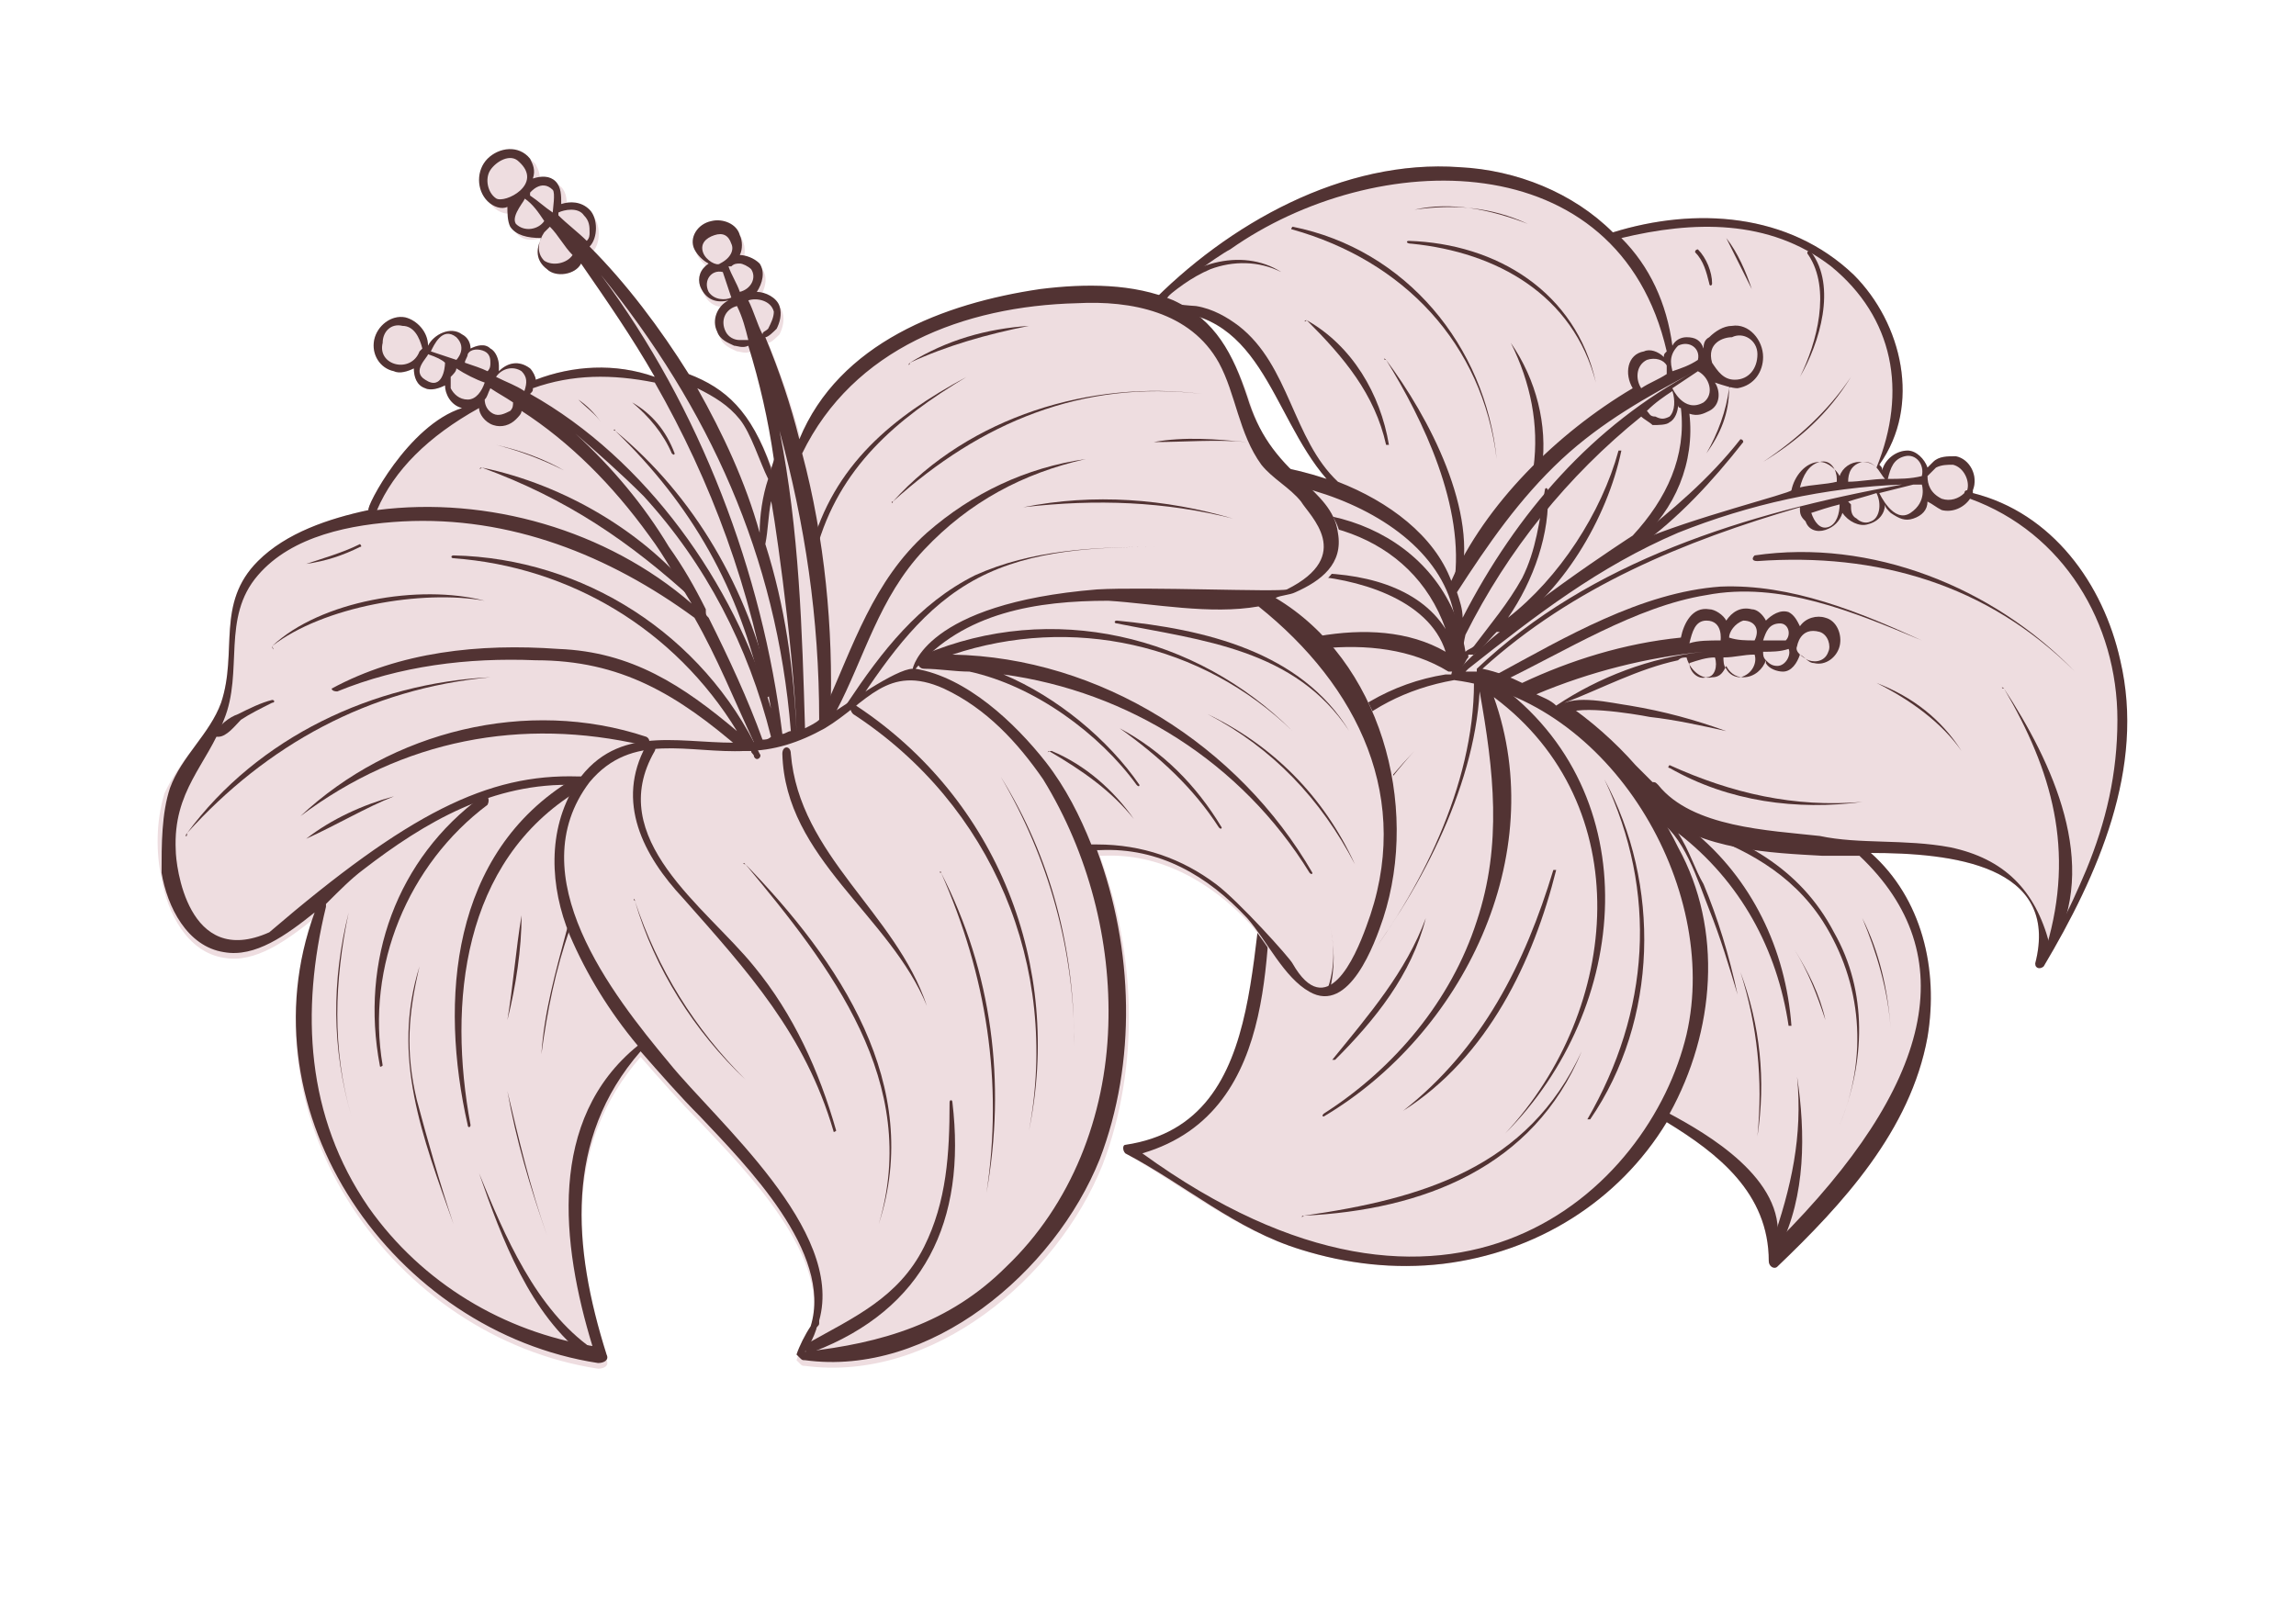 <!--version="1.0" encoding="utf-8"--><!-- Generator: Adobe Illustrator 25.2.1, SVG Export Plug-In . SVG Version: 6.00 Build 0)  --><svg version="1.1" xmlns="http://www.w3.org/2000/svg" x="0" y="0" viewBox="0 0 81 57" xml:space="preserve"><style type="text/css">.st0 { fill: rgb(238, 221, 224); }.st1 { fill: rgb(82, 51, 51); }</style><g id="Слой_1"><path class="st0" d="M39.8 16.9c1.8-.9 4.6-.8 7 0-2-2.3-2.3-6.2-6.2-5.9-.1 0-.2-.1-.1-.2 2.8-2.9 6.9-5.2 11-4.9 2 .1 4 .9 5.4 2.3 2.9-.9 6.2-.7 8.5 1.5 1.7 1.7 2.4 4.6.9 6.7.1.1.1.1.1.2.1-.4.5-.7.9-.7.3 0 .6.3.7.6l.2-.2c.2-.2.5-.2.8-.2.5.1.8.7.6 1.2v.1c2.8.7 4.6 3.2 5.2 5.9.8 3.8-.8 7.6-2.7 10.8-.1.1-.3.1-.3-.1.9-3.5-3-3.9-5.8-3.9 1.8 1.6 2.4 4.1 2 6.5-.6 3.3-3 5.9-5.3 8.1-.1.1-.3 0-.3-.2 0-2.4-1.8-3.8-3.6-4.9-1.7 2.8-4.6 4.6-7.9 5-1.7.2-3.4 0-5-.5-2.3-.7-4.1-2.2-6.2-3.4-.1-.1-.1-.3.1-.3 5.4-.8 4.1-7.9 5.4-11.7.2-.6.5-1.2.9-1.7-1.5.5-2.9-.3-4.4-.4-3.5-.4-4.9 3.2-5.8 6 0 .1-.2.1-.3 0-2-2.3-1.5-6.7-.7-9.4.6-2.7 2.4-5.1 4.9-6.3z"/><path class="st1" d="M39.8 16.9c1.8-.9 4.6-.8 7 0-2-2.3-2.3-6.2-6.2-5.9-.1 0-.2-.1-.1-.2 2.8-2.9 6.9-5.2 11-4.9 2 .1 4 .9 5.4 2.3 2.9-.9 6.2-.7 8.5 1.5 1.7 1.7 2.4 4.6.9 6.7.1.1.1.1.1.2.1-.4.5-.7.9-.7.3 0 .6.3.7.6l.2-.2c.2-.2.5-.2.8-.2.5.1.8.7.6 1.2v.1c2.8.7 4.6 3.2 5.2 5.9.9 3.8-.8 7.6-2.7 10.8-.1.1-.3.1-.3-.1.9-3.5-3-3.9-5.8-3.9 1.8 1.6 2.4 4.1 2 6.5-.6 3.3-3 5.9-5.3 8.1-.1.1-.3 0-.3-.2 0-2.4-1.8-3.8-3.6-4.9-1.7 2.8-4.6 4.6-7.9 5-1.7.2-3.4 0-5-.5-2.3-.7-4.1-2.3-6.2-3.4-.1-.1-.1-.3 0-.3 5.4-.8 4.1-7.9 5.4-11.7.2-.6.5-1.2.9-1.7-1.5.5-2.9-.3-4.4-.4-3.5-.4-4.9 3.2-5.8 6 0 .1-.2.1-.3 0-2-2.3-1.5-6.7-.7-9.4.7-2.7 2.5-5.1 5-6.3zm3.6-8.1c-.4.2-2.4 1.6-2.3 1.9 0 0 1 .1 1.1.1.6.1 1.1.4 1.5.7 1.8 1.4 1.9 4 3.5 5.5 1.8.7 3.4 1.9 4 3.5 1.2-2.7 3.7-5.2 6.4-6.8-.3-.5-.2-1.2.4-1.3.2-.1.5 0 .7.2 0-.1 0-.1.1-.2C57.1 5 48.5 5.2 43.4 8.8zm23.7 8.3c-2.7.1-5.4.7-7.9 1.7-2.8 1.2-5 2.9-7.4 4.8l-.1.1h.4v-.1c4-3.8 9.5-5.5 15-6.5zm-3.2 1c.1.3.3.6.6.5.3-.1.4-.5.4-.8-.4.1-.7.2-1 .3zm2.3-.7c-.3.1-.7.2-1 .3l.1.1c0 .2 0 .4.2.5.1.1.3.2.5.1.3-.1.4-.6.2-1 0 .1 0 0 0 0zm-2.7-.2c.4-.1.9-.1 1.3-.2v-.1c0-.3-.2-.7-.6-.6-.4.1-.6.5-.7.9zm-12.1 6.5c1.7-1.9 6.2-4.8 6.2-4.8 1.2-1.3 1.9-2.8 1.7-4.5 0 0-.1 0-.1-.1 0 .2-.1.5-.3.6-.1.1-.4.1-.6.1-.1-.1-.3-.2-.4-.3-2.6 2.1-4.7 4.7-6.2 7.7-.1.4-.1.8-.3 1.3zm9-10.9c.2.3.4.6.8.6.5 0 .8-.4.8-.9 0-.5-.5-.8-.9-.6-.3 0-.9.2-.7.9zm-.5.3-.9.6s.4.9 1.1.5c.4-.3.2-.9-.2-1.1zm-.9.7c-.3.2-.6.4-.9.7.1.1.1.2.3.2.2.1.3.1.5 0 .2-.2.2-.6.1-.9zm.8-.7s0-.1 0 0c-1.7.9-3.3 1.8-4.7 3.1-1.5 1.4-2.6 3-3.7 4.7.1.3.2.6.2.9 1.9-3.7 4.6-6.8 8.2-8.7zm-.8 0c.3-.1.6-.2.9-.4.1-.4-.3-.7-.7-.5-.4.4-.2.8-.2.9zm-.2.1v-.3c-.1-.2-.4-.3-.7-.2-.4.2-.4.7-.2 1 .3-.2.6-.3.9-.5zm5.8-3.8c-2.2-1.7-4.9-1.6-7.4-1 1 1 1.6 2.3 1.8 3.8.1-.2.3-.3.5-.3.3 0 .5.1.6.4 0-.1 0-.3.2-.4.2-.2.5-.4.8-.4.6-.1 1.1.5 1.1 1.1 0 .5-.3 1-.9 1.1-.2 0-.5-.1-.8-.2.2.3.2.8-.2 1-.2.1-.4.2-.7.1.2 1.7-.5 3.4-1.8 4.5 1.8-.8 5.4-1.7 5.4-1.8.1-.5.5-1 1-1 .3 0 .6.3.7.5.1-.3.4-.5.7-.5.2 0 .4 0 .6.2 1.1-2.7.6-5.3-1.6-7.1zm1.6 7.1s-.1 0 0 0c-.2-.2-.3-.2-.5-.2-.4.1-.5.4-.5.7.4 0 .9-.1 1.3-.1-.1-.1-.2-.3-.3-.4zm1.6.3c.1-.4-.2-.8-.6-.7-.4.1-.5.4-.6.8.4 0 .8 0 1.2-.1 0 .1 0 .1 0 0zm0 .3h-.3l-1.2.3s.5 1.1 1.1.7c.6-.4.4-1 .4-1zm1.1-.7c-.2 0-.4 0-.6.1l-.3.3c0 .3.1.6.5.8.3.1.6 0 .8-.2 0 0 0-.1.1-.1.1-.3-.1-.8-.5-.9zm-.1 13.5c1.9.4 3 1.5 3.5 3.4v.1l.3-.6c.4-.7.7-1.4 1-2.1.7-1.7 1.1-3.4 1.1-5.3 0-3.4-1.9-6.6-5.2-7.8-.2.3-.6.5-1 .4-.2-.1-.3-.2-.5-.3 0 .3-.2.5-.5.6-.3.1-.5 0-.8-.2-.1-.1-.2-.2-.2-.3 0 .3-.2.6-.6.7-.3.1-.7-.1-.9-.4-.1.3-.3.5-.6.6s-.6 0-.7-.3c-.1-.1-.2-.2-.2-.4v-.1c-4.1 1.2-8 2.8-11.2 5.7.5.1 1 .3 1.4.5 1.7-.8 3.6-1.4 5.6-1.6.1-.5.4-1.1 1-1 .2 0 .5.2.6.4.2-.3.5-.5.9-.4.2 0 .4.2.5.4.2-.2.5-.4.8-.3.2.1.3.3.4.5.2-.3.6-.4.9-.3.4.1.6.6.5 1-.1.4-.5.7-.9.6-.2 0-.3-.2-.5-.3-.1.3-.3.6-.6.6-.2 0-.5-.1-.6-.3v-.1c-.1.3-.4.6-.8.6-.3 0-.5-.2-.6-.4-.1.2-.2.4-.5.4-.4.1-.8-.3-.9-.7-.1 0-.2 0-.3.1-1.4.3-2.7 1-4 1.5.9.6 1.8 1.4 2.5 2.2l.6.6c.1 0 .1 0 .2.1 1.2 1.5 3.9 1.6 5.7 1.8 1.4.3 3 .1 4.6.4zM63 22.6c.2-.2.1-.6-.2-.6-.4 0-.5.3-.6.6h.8zm-.8.4c0 .1 0 .2.1.3.1.1.2.2.4.2.3 0 .5-.4.4-.6-.3.1-.6.1-.9.1zm-.3.1c-.4 0-.7.1-1.1.1 0 .1 0 .3.1.4.1.2.3.3.5.3.4-.1.6-.5.5-.8zm0-.5c.2-.4 0-.7-.4-.7-.3.1-.5.4-.5.6.3.1.6.1.9.1zm-1.4.6c-.3 0-.6.1-.9.2 0 .3.3.6.6.5.3 0 .4-.4.3-.7zm-.4-.2c-2 .2-4 .7-5.9 1.5.2.1.5.2.7.4 1.5-1 3.3-1.7 5.2-1.9zm.6-.4s.1-.7-.5-.7c-.4 0-.5.4-.6.8.3-.1.7-.1 1.1-.1zm2.7.2c-.1.2.2.4.4.5.3.1.6 0 .7-.3.1-.2 0-.6-.3-.7-.7-.2-.8.5-.8.5zm-4.5 16.5c1.3.7 4.1 2.3 3.8 4.5 5.5-5.5 6.6-10.1 2.9-13.6h-1.3c-1.8-.1-4.3-.2-5.8-1.5.3.4.5.8.7 1.2 1.6 2.9 1.3 6.5-.3 9.4zm-13.9-9c-.5 2.5.4 8.9-4.7 10.4 10.9 7.9 17.9 1.3 19.2-4.2 1.2-5.2-2.7-11.8-8.2-12.5-3.4.6-5.6 3-6.3 6.3zm-10.3-4c-.1 1-.1 4.5.8 5.8.6-1.8 1.5-3.7 2.7-4.8.8-.7 1.7-1.1 2.7-1.2 1.8-.1 3.4 1.1 5.2.5h.1c1.2-1.5 2.9-2.5 4.8-2.8h.2c1.4-5.1-5.6-7.6-9.5-6.8-4.4.8-6.8 5.2-7 9.3z"/><path class="st1" d="m58.6 28.5.3.3c2.5.7 4.6 1.8 5.8 4.1 1.2 2.1 1.1 4.6.2 6.8 1-2.4.8-5-.6-7.2-1.1-1.7-2.8-2.6-4.6-3.2 2.1 1.7 3.3 4.2 3.5 6.9h-.1c-.4-2.7-1.7-5.1-3.9-6.8.4.6.6 1.3.9 1.8.5 1.2.9 2.5 1.2 3.9-.3-1-.6-2-1-3-.4-1-.9-2.7-1.9-3.2-.1 0-.1-.1-.1-.2l-.1-.1c0-.1.3-.3.4-.1z"/><path class="st1" d="M52.2 24.1c.1-.1.2-.2.4-.1 0 0 .1 0 .1.1 0-.1 0-.2.1-.3 2.4-1.3 5.1-2.9 7.9-3.1 2.5-.1 4.9.9 7.1 1.9 0 0 0 .1 0 0-2.4-1-5-2.1-7.6-1.6-2.5.4-5 2-7.3 3.1h-.1c5.4 3.9 4.7 11.5.3 15.9 4.1-4.4 4.7-11.6-.4-15.4 2 5.6-1.1 11.9-6 14.8 0 0-.1 0 0-.1 2.5-1.6 4.5-4 5.4-6.8.9-2.7.6-5.3.1-8.1-.2 3.5-2.2 7.2-4.3 9.9 2.2-2.8 4.1-6.6 4.1-10.2-.2-.1.1-.1.2 0z"/><path class="st1" d="M53.3 12.1c.9 1.3 1.3 2.9 1.1 4.4 0 .2-.3.1-.3 0 .2-1.5-.1-3-.8-4.4-.1 0 0 0 0 0z"/><path class="st1" d="M57.6 19.1c1.4-1.1 2.7-2.2 3.8-3.6 0 0 .1 0 .1.1-1.1 1.4-2.3 2.7-3.7 3.7-.2.1-.3-.1-.2-.2z"/><path class="st1" d="M40.4 21.7c2.6-1.6 8.7-2.5 10.6.5-1.2-3.4-4.9-4.4-8.3-3.5-.1 0-.1-.1 0-.1 3.7-1.5 8.3.2 9 4.4.1-.1.2-.1.3-.2.6-.8 1.2-1.5 1.7-2.4.5-1 .6-2 .8-3.1 0-.1.1-.1.1 0 .1 1.5-.5 3.2-1.4 4.5 1.8-1.4 3.3-3.7 3.9-5.9h.1c-.5 2.4-2.1 5.1-4.2 6.4h-.2c-.3.3-.5.6-.8.8h-.2v.1c-.1.1-.1.2-.2.3 0 .2-.2.3-.3.2h-.2c-2.6-1.6-6.4-.7-9 .4 0 0-.1 0 0-.1 2.5-1.3 6.3-2.5 8.9-1-.6-1.9-3.2-2.6-5-2.7-1.9.2-3.8.6-5.6 1.4 0 .2 0 .1 0 0z"/><path class="st1" d="M55 24.9c.6-.4 1.8-.1 2.5 0 1.2.2 2.3.5 3.4.9-.9-.2-1.8-.4-2.7-.5-.5-.1-2.9-.5-3 0 0 .1-.2.1-.2 0v-.1c-.1-.2-.1-.3 0-.3z"/><path class="st1" d="M48.9 12.7c1.5 2 3.3 5.4 2.6 7.9 0 .1-.3.1-.2 0 .4-2.7-1.1-5.8-2.4-7.9-.1 0-.1-.1 0 0z"/><path class="st1" d="M63.4 38c.3 2 .3 4.2-.6 6-.1.2-.3.1-.3-.1.7-2 1.1-3.8.9-5.9z"/><path class="st1" d="M70.7 24.3c1.7 2.6 3.4 6.2 1.7 9.2-.1.1-.3.1-.2-.1 1-3.4.2-6.2-1.5-9.1-.1 0-.1-.1 0 0z"/><path class="st1" d="M45.2 9.6s0 .1 0 0c-.8-.4-1.7-.4-2.5-.1-.7.3-1.2.7-1.8 1.2-.1.1-.2 0-.1-.1 1-1.3 3-1.9 4.4-1z"/><path class="st1" d="M63.9 8.9c.9 1.2.3 3.2-.4 4.4.6-1.2 1.1-3.1.3-4.3-.1-.1 0-.2.1-.1z"/><path class="st1" d="M65.3 13.3c-.8 1.3-1.8 2.2-3.1 3 1.2-.8 2.3-1.8 3.1-3z"/><path class="st1" d="M61 13.7c0-.1.1-.1 0 0 0 .9-.3 1.6-.8 2.3 0 0-.1 0 0 0 .4-.7.7-1.5.8-2.3z"/><path class="st1" d="M61.9 19.6c4.1-.6 8.4 1.1 11.3 4.1-3.1-3.1-7-4.2-11.2-3.9-.2 0-.2-.1-.1-.2z"/><path class="st1" d="M66.2 24.1c1.3.5 2.3 1.3 3 2.4-.7-1-1.8-1.8-3-2.4z"/><path class="st1" d="M58.9 27c2.2 1 4.4 1.5 6.8 1.3-2.3.3-4.7 0-6.8-1.2-.1 0 0-.1 0-.1z"/><path class="st1" d="M65.7 32.4c.6 1.2.9 2.5 1 3.9-.1-1.4-.5-2.7-1-3.9-.1 0-.1 0 0 0z"/><path class="st1" d="M63.3 33.5c.5.8.9 1.6 1.1 2.5-.3-.9-.6-1.7-1.1-2.5-.1 0 0 0 0 0z"/><path class="st1" d="M61.4 34.3c.7 1.9.9 3.8.6 5.8 0 0-.1 0 0 0 .2-2 0-3.9-.6-5.8-.1 0 0 0 0 0z"/><path class="st1" d="M56.6 27.5c2 3.7 1.9 8.5-.5 12H56c2.2-3.8 2.5-8 .6-12z"/><path class="st1" d="M46 42.9c4.2-.6 7.9-1.7 9.8-5.8-1.7 4.1-5.6 5.6-9.8 5.8-.1.1-.1 0 0 0z"/><path class="st1" d="M49.5 39.2c2.8-2.2 4.3-5.2 5.3-8.5h.1c-.8 3.2-2.4 6.6-5.4 8.5 0 .1 0 0 0 0z"/><path class="st1" d="M50.3 32.4c0-.1 0-.1 0 0-.5 2-1.8 3.6-3.2 5H47c1.3-1.6 2.6-3.1 3.3-5z"/><path class="st1" d="M49.9 26.5s.1.1 0 0c-2.1 2.3-3.4 5-4 8.1 0 .1-.1.1-.1 0 .4-3.1 1.9-5.8 4.1-8.1z"/><path class="st1" d="M45.6 8c4 .8 6.8 4.2 7.2 8.2-.5-4.1-3.3-7-7.2-8.1-.1 0 0-.1 0-.1z"/><path class="st1" d="M49.7 8.5c3.1.1 5.9 1.8 6.6 5-.8-3.1-3.5-4.6-6.5-4.9-.2 0-.2-.1-.1-.1z"/><path class="st1" d="M49.9 7.4c1.3-.3 2.7 0 4 .5-1.3-.6-2.6-.7-4-.5-.1 0-.1 0 0 0z"/><path class="st1" d="M46.1 11.3c1.6.9 2.6 2.6 2.9 4.4h-.1c-.4-1.8-1.5-3.1-2.8-4.4-.1.1-.1 0 0 0z"/><path class="st1" d="M60.9 8.4c.4.5.7 1.2.9 1.8 0 0 0 .1 0 0l-.9-1.8c-.1 0 0 0 0 0z"/><path class="st1" d="M59.9 8.8c.3.3.5.8.5 1.2 0 .1-.1.1-.1 0-.1-.4-.2-.8-.5-1.1 0-.1.1-.1.1-.1z"/></g><g id="Слой_2"><path class="st1" d="M38.5 22.3s.1.1 0 0c-2.8 2.5-3.9 6.2-2.9 9.8.1.3-.3.4-.4.2-1-3.7.3-7.6 3.3-10z"/><path class="st1" d="M41.8 25.8c2-.1 3.9-.5 5.7-1.4-1.8 1-3.7 1.5-5.7 1.4 0 .1 0 0 0 0z"/><path class="st1" d="M45 22s.1 0 0 0c-2.7.7-5.4 1.3-7.6 3.2 0 0-.1 0 0-.1 2-2 4.9-2.6 7.6-3.1z"/><path class="st1" d="M43.3 19.6c-3.2-.1-5.9 1.5-7.8 4.1h-.1c1.6-2.7 4.8-4.2 7.9-4.1z"/><path class="st1" d="M40.9 18.2c.7-.6 1.7-.8 2.6-.8-1 0-1.8.3-2.6.8 0 .1-.1 0 0 0z"/><path class="st0" d="M7.8 24.8c.6-1.8-.2-3.5 1.3-5 1-1 2.5-1.5 3.9-1.8-.1-.1 1.4-3 3.3-3.6-.4-.1-.6-.5-.6-.8-.2.1-.5.2-.7.1-.3-.1-.4-.4-.4-.7-.2.1-.5.2-.7.1-.5-.1-.8-.6-.7-1.1.1-.5.6-.9 1.1-.8.4.1.8.5.8 1 .2-.4.8-.7 1.2-.4.2.1.3.3.3.5.2-.1.5-.2.7 0 .2.1.3.4.3.6v.2c.3-.3.7-.4 1.1-.1.1.1.2.3.2.4 1.3-.5 2.8-.6 4.2-.1-.8-1.4-1.7-2.7-2.6-4-.2.4-.9.5-1.2.2-.4-.3-.4-.7-.2-1.1-.3.1-.7.1-.9-.2-.1-.2-.1-.5-.1-.7-.2.1-.5 0-.7-.2-.4-.4-.4-1.1 0-1.5.4-.4 1.1-.5 1.5 0 .1.2.2.4.1.7.3-.1.6-.1.8.1.2.2.2.5.2.8.3-.1.7-.1.9.2.3.3.3 1 0 1.3 1.3 1.3 2.5 2.9 3.5 4.5 1.3.5 2.2 1.3 2.9 3.3v.1c0-.1.1-.2.1-.4-.2-1.4-.5-2.7-.9-4-.2.1-.4 0-.5 0-.2-.1-.5-.2-.6-.5-.2-.4 0-.9.4-1.1-.4.1-.8 0-1-.5-.1-.3 0-.6.3-.8-.2-.1-.4-.3-.5-.5-.2-.4.1-.9.6-1 .4-.1.9.1 1 .5.1.2.1.5 0 .7.3 0 .5.1.7.3.2.3.1.7-.1 1 .3 0 .7.2.8.5.1.3 0 .6-.1.8-.1.1-.3.3-.4.3.5 1.2.9 2.4 1.2 3.6 1.4-3.4 5.1-4.8 8.5-5.3 1.6-.2 3.3-.2 4.7.4 1.5.7 2.1 1.9 2.6 3.4.4 1.3 1 2.1 2 3 .5.5 1.1 1 1.2 1.8.2 1-.6 1.7-1.5 2.1-.2.1-.5.1-.7.2 3.7 2.2 5.1 7.3 3.8 11.3-.3.9-1.2 3.4-2.6 2.6-.9-.5-1.5-1.8-2.2-2.6-1.4-1.5-3.2-2.5-5.2-2.4h-.1c1.3 3.5 1.4 7.5.1 10.9-1.6 4-6 7.7-10.5 7.1-.1 0-.1 0-.2-.1l-.1-.1c.1-.3.3-.7.5-1 .8-2.6-2.3-5.7-3.9-7.4-.7-.7-1.4-1.5-2.1-2.3-2.7 3.1-2.4 6.9-1.2 10.7.1.2-.1.3-.3.3-7.2-1.1-12.6-8.8-10-15.9-1 .8-2.1 1.6-3.2 1.4-1.3-.2-2-1.6-2.2-2.8-.2-.9-.2-2 .1-3 .6-1.3 1.6-2.1 2-3.2z"/><path class="st1" d="M6 27.8c.4-1.1 1.4-1.9 1.8-3 .6-1.8-.2-3.5 1.3-5 1-1 2.5-1.5 3.9-1.8-.1-.1 1.4-3 3.3-3.6-.4-.1-.6-.5-.6-.8-.2.1-.5.2-.7.1-.3-.1-.4-.4-.4-.7-.2.1-.5.2-.7.1-.5-.1-.8-.6-.7-1.1.1-.5.6-.9 1.1-.8.4.1.8.5.8 1 .2-.4.8-.7 1.2-.4.2.1.3.3.3.5.2-.1.5-.2.7 0 .2.1.3.4.3.6v.2c.3-.3.7-.4 1.1-.1.1.1.2.3.2.4 1.3-.5 2.8-.6 4.2-.1-.8-1.4-1.7-2.7-2.6-4-.2.4-.9.5-1.2.2-.4-.3-.4-.7-.2-1.1-.5 0-.9-.1-1.1-.4-.1-.2-.1-.5-.1-.7-.2.1-.5 0-.7-.2-.4-.4-.4-1.1 0-1.5.4-.4 1.1-.5 1.5 0 .1.2.2.4.1.7.3-.1.6-.1.8.1.2.2.2.5.2.8.3-.1.7-.1 1 .2s.3 1 0 1.3c1.3 1.3 2.5 2.9 3.5 4.5 1.3.5 2.2 1.3 2.9 3.3v.1c0-.1.1-.3.1-.4-.2-1.4-.5-2.7-.9-4-.2.1-.4 0-.5 0-.2-.1-.5-.2-.6-.5-.2-.4 0-.9.4-1.1-.4.1-.8 0-1-.5-.1-.3 0-.6.3-.8-.2-.1-.4-.3-.5-.5-.2-.4.1-.9.6-1 .4-.1.9.1 1 .5.1.2.1.5 0 .7.2 0 .5.1.7.3.2.3.1.7-.1 1 .3 0 .7.2.8.5.1.3 0 .6-.1.8-.1.1-.3.3-.4.3.5 1.2.9 2.4 1.2 3.6 1.4-3.4 5.1-4.8 8.5-5.3 1.6-.2 3.3-.2 4.7.4 1.5.7 2.1 1.9 2.6 3.4.4 1.3 1 2.1 2 3 .5.5 1.1 1 1.2 1.8.2 1.1-.6 1.7-1.5 2.1-.2.1-.5.1-.7.2 3.7 2.2 5.1 7.3 3.8 11.3-.3.9-1.2 3.4-2.6 2.6-.9-.5-1.5-1.8-2.2-2.6-1.4-1.5-3.1-2.5-5.2-2.4h-.1c1.3 3.5 1.4 7.5.1 10.9-1.6 4-6 7.7-10.4 7.1-.1 0-.1 0-.2-.1l-.1-.1c.1-.3.3-.7.5-1 .8-2.6-2.3-5.7-3.9-7.4-.7-.7-1.4-1.5-2.1-2.3-2.7 3.1-2.4 6.9-1.2 10.7.1.2-.1.3-.3.3-7.2-1.1-12.6-8.8-10-15.9-1 .8-2.1 1.6-3.2 1.4-1.3-.2-2-1.6-2.2-2.8 0-1 0-2.1.3-3zm8.2-16.3c-.4-.1-.7.2-.7.6-.2.8 1 1.1 1.3.3l.1-.1c-.1-.4-.3-.8-.7-.8zm5-2.3c.3.2.8.1 1-.2-.3-.3-.5-.7-.8-1l-.2.2c-.2.3-.3.7 0 1zm-1-1.3c.3.3.8.2 1-.1-.2-.3-.4-.6-.7-.8.1 0-.5.6-.3.9zm.1-2.2c-.3-.3-.8 0-1 .3-.2.3-.1.8.2 1 .3.2 1.7-.5.8-1.3zm1.2 1c-.4-.4-.8.1-.8.1v.1c.3.2.5.4.8.6 0-.1.1-.7 0-.8zm1.1.9c-.2-.3-.7-.2-.9-.1v.1c.3.3.7.6 1 .9.1-.1.1-.2.1-.3 0-.2 0-.4-.2-.6zm5 4.1c.1.2.3.3.5.3h.3c-.1-.4-.2-.8-.4-1.2-.4.1-.6.5-.4.9zm-.6-1.4c.2.3.6.3.8.2l-.3-.9c-.4-.1-.7.3-.5.7zm.8-1.7c-.1-.3-.3-.4-.6-.3-.3.1-.5.3-.4.6.1.3.5.5.6.4.4-.2.5-.5.4-.7zm.7.9c-.1-.1-.3-.2-.4-.2-.1 0-.2 0-.3.1h-.1c.1.3.3.6.4.9.4-.1.6-.5.4-.8zm.6 2.1c.1-.2.2-.4.2-.6-.1-.4-.6-.5-.9-.4.2.4.3.8.5 1.2 0-.1.1-.1.2-.2zM13.3 18c3.9-.5 8.1.7 11.1 3.3-.5-.8-.9-1.6-1.5-2.4-1.3-1.8-2.8-3.3-4.5-4.4 0 .1-.1.2-.2.3-.2.2-.5.3-.8.2-.3-.1-.5-.4-.5-.6-1.8 1-3 2.2-3.6 3.6zM25 21.8c.7 1.4 1.4 2.9 1.9 4.3.1 0 .2 0 .3-.1-.8-3.2-2.3-6.1-4.5-8.5-.8-.8-1.6-1.5-2.4-2.2 1.3 1.2 2.4 2.5 3.3 4 .5.7.9 1.4 1.3 2.2 0 .2 0 .2.1.3zm-9.9-9.3c0 .1-.6.6-.1.9.6.4.7-.4.7-.6-.1-.1-.3-.2-.6-.3.1 0 0 0 0 0zm1-.6c-.5-.4-.8.3-.9.5l.9.3s.4-.4 0-.8zm0 1.1c0 .1-.1.2-.2.3v.4c.1.2.3.4.6.4s.5-.3.6-.6c-.3-.1-.7-.3-1-.5zm1-.6c-.2-.1-.5-.1-.6.1 0 .1-.1.2-.1.3.3.1.6.2.8.3.1-.1.1-.2.1-.3 0-.1 0-.3-.2-.4zm.2 1.3c-.1.2-.1.3-.2.4 0 .2.1.4.3.5.2.1.4 0 .6-.1.1-.1.1-.2.1-.3-.3-.2-.5-.3-.8-.5zm1.1-.6c-.3-.2-.7-.1-.9.2.4.2.7.3 1 .5.1-.3.1-.5-.1-.7zm.4.6c0 .1 0 .1-.1.2 4.1 2.3 7.2 6.7 8.5 11.1-.7-4.2-2.1-8-4.1-11.5-1.5-.3-2.9-.3-4.3.2zm2.4-4c3.5 4.7 5.7 10.5 6.4 16.2.1 0 .2-.1.3-.1-.5-6.2-2.9-11.4-6.7-16.1zm5.9 7.2c-.3-.6-.6-1.6-1-2.1-.4-.5-.9-.8-1.5-1.1.9 1.6 1.7 3.3 2.2 5.1 0-.6.1-1.3.3-1.9zm.1.8c-.1.5-.1 1-.2 1.5.7 2.2 1 4.4 1.1 6.6-.1-3.1-.9-8.4-.9-8.1zm.3-2.5c.7 3.5.8 7.1.9 10.5.2-.1.4-.2.5-.3 0-3.6-.5-6.9-1.4-10.2zm17.9 5.6c2.4-1.2.8-2.6.5-3.1-.4-.5-1-.8-1.4-1.3-.8-1.1-.9-2.5-1.5-3.6-1-1.8-3.1-2.2-5-2.1-4 .1-7.9 1.6-9.7 5.3.8 3 1.1 6.2 1 9.2.5-.3 2.3-1.6 2.9-1.6 0 0 .4-2.3 6.5-2.8 1.7-.1 6.4.1 6.7 0zm-6.7 9c1.6 0 3 .5 4.2 1.4.8.6 2.6 2.6 2.7 2.8 1.2 2.1 2.2-.2 2.6-1.3 1.7-4.5-.3-8.5-3.8-11.3-1.7.3-3.7-.1-5.3-.2-2.5 0-5.1.4-6.8 2.4 1.8.3 3.5 1.9 4.6 3.3.7.9 1.2 1.9 1.6 2.9h.2zm-15.1 7.7c1.7 2.1 6.2 5.9 5.3 9.1v.1c0 .1-.1.1-.1.2-.1.3-.2.5-.4.8 2.7-.3 5.1-1 7.1-3 2.3-2.2 3.5-5.3 3.6-8.5.1-3-.7-6.1-2.3-8.7-.9-1.3-2-2.5-3.5-3.2-2-.9-2.7.5-4.2 1.4-.9.5-1.8.8-2.8.8-2 .1-4-.7-5.5 1.1-2.5 3.3.8 7.5 2.8 9.9zM13 42.6c1.9 2.7 4.8 4.4 7.9 4.9-1.1-3.6-1.6-8 1.6-10.6-1-1.2-1.8-2.5-2.4-3.9-.7-1.7-.8-3.7.2-5.3-2.9-.1-5.3 1.3-7.5 3-.4.3-.8.7-1.3 1.2v.1c-.9 3.7-.7 7.4 1.5 10.6zM6.2 30c0 .5.4 4.2 3.3 2.9 4.9-4.2 7.7-5.6 10.9-5.5h.1c1.5-1.9 3.7-1.1 5.8-1.2h.3c-.7-1.5-1.3-3-2.1-4.4-3-2.2-6.5-3.6-10.3-3.4-1.8.1-3.9.5-5.1 1.9-1.3 1.5-.5 3.4-1.2 5.1-.6 1.6-1.8 2.5-1.7 4.6z"/><path class="st1" d="M28.5 47.4c1.6-.9 3.2-1.6 4.1-3.4.8-1.6.9-3.3.9-5.1 0-.1.1-.1.1 0 .5 4.2-1 7.3-4.9 8.8-.3.2-.4-.2-.2-.3z"/><path class="st1" d="M27.9 26.6c.3 3.6 3.7 5.6 4.8 8.9-1.3-3.2-5-5.2-5.1-8.9 0-.3.3-.3.3 0z"/><path class="st1" d="M32.6 23.1s.1 0 0 0c4.5-1.9 9.6-.7 13 2.7-3.2-3.1-7.8-4.1-12-2.7 5.2.1 10.1 3.2 12.7 7.7 0 0 0 .1-.1 0-2.4-3.9-6.4-6.4-10.8-7 1.9.8 3.7 2.3 4.8 3.9 0 0 0 .1-.1 0-1.3-1.8-3.6-3.5-5.9-4-.5 0-1.1-.1-1.6-.1-.3 0-.3-.5 0-.5z"/><path class="st1" d="M29.1 25c1-2.2 1.7-4.5 3.6-6.2 1.6-1.4 3.5-2.3 5.6-2.6-2.2.5-4.1 1.5-5.7 3.2-1.6 1.7-2.1 3.8-3.1 5.7-.1.3-.5.1-.4-.1z"/><path class="st1" d="M20.2 27.5c.2-.1.5.2.2.4-4.1 2.5-4.6 7.5-3.8 11.8 0 .1-.1.1-.1 0-1-4.4-.6-9.6 3.7-12.2z"/><path class="st1" d="M11.7 24.3c2.4-1.3 5.2-1.6 8-1.4 2.6.1 4.4 1.3 6.3 2.9-2.2-3.6-5.9-5.8-10-6.1-.1 0-.1-.1 0-.1 4.6.1 8.8 2.8 10.8 7 .1.1-.1.3-.2.1 0-.1-.1-.1-.1-.2h-.3c-2.3-2-4.3-3.2-7.3-3.2-2.4-.1-4.8.2-7 1.1-.2 0-.2-.1-.2-.1z"/><path class="st1" d="M21.7 15.2c2.8 2.3 4.7 5.6 5.5 9.2 0 .2-.2.3-.3.1-.8-3.7-2.5-6.7-5.2-9.3-.1 0 0-.1 0 0z"/><path class="st1" d="M46.9 32.6c.2.8.2 1.6 0 2.4 0 .1-.1 0-.1 0 .3-.8.3-1.6.1-2.4z"/><path class="st1" d="M29.9 24.8c1.2-1.8 2.5-3.5 4.5-4.5 2-.9 4.2-1 6.4-1-2.1 0-4.4.1-6.3 1.1-1.9 1-3.1 2.7-4.3 4.5 5 3.3 7.3 9.2 6.1 15 1.1-5.8-1.3-11.5-6.2-14.7-.1-.1-.1-.2-.1-.2-.1 0-.2-.1-.1-.2z"/><path class="st1" d="M28.6 19.4c.8-3 2.9-4.7 5.5-6.1-2.5 1.5-4.5 3.2-5.3 6.1 0 .2-.3.1-.2 0z"/><path class="st1" d="M22.8 26.3c.1-.2.4 0 .3.2-1.8 3.1 1.8 5.5 3.5 7.6 1.4 1.7 2.3 3.7 2.9 5.8 0 0-.1.1-.1 0-1-3.4-3-5.6-5.3-8.2-1.4-1.5-2.4-3.4-1.3-5.4z"/><path class="st1" d="M20 32.8c0-.1.1 0 .1 0-.5 1.4-.8 2.9-1 4.4.1-1.5.5-2.9.9-4.4z"/><path class="st1" d="M17 28.1c.2-.1.3.1.2.3-2.8 2.1-4.3 5.7-3.7 9.2 0 0-.1.1-.1 0-.7-3.7.6-7.3 3.6-9.5z"/><path class="st1" d="M10.6 28.8c3.2-3 8-4.2 12.2-2.8.2.1.1.4-.1.3-4.3-1-8.5-.2-12.1 2.5 0 .1 0 0 0 0z"/><path class="st1" d="M17 16.5c2.9.6 5.8 2.3 7.6 4.6 0 .1 0 .1-.1.1-2.3-2.1-4.5-3.6-7.5-4.7-.1.1-.1 0 0 0z"/><path class="st1" d="M42.6 25.2c2.3 1.1 4.1 2.9 5.2 5.3-1.2-2.3-2.9-4.1-5.2-5.3z"/><path class="st1" d="M39.4 21.9c3.1.3 6.5 1.1 8.2 3.9-1.9-2.9-5.2-3.2-8.2-3.8-.1 0-.1-.1 0-.1z"/><path class="st1" d="M39.5 25.7c1.5.8 2.7 2 3.6 3.5 0 0 0 .1-.1 0-.9-1.4-2.1-2.5-3.5-3.5-.1 0-.1 0 0 0z"/><path class="st1" d="M37.1 26.5c1.2.5 2.2 1.4 2.9 2.4 0 0 0 .1 0 0-.8-1-1.8-1.7-3-2.4-.1.1 0 0 .1 0z"/><path class="st1" d="M40.7 15.6c1.1-.2 2.2-.1 3.3 0-1.1-.1-2.2 0-3.3 0 0 .1 0 0 0 0z"/><path class="st1" d="M31.5 17.7c2.7-3 7-4.3 10.9-3.8-4.2-.5-7.8 1-10.9 3.8 0 .1-.1 0 0 0z"/><path class="st1" d="M32.1 12.8c1.3-.8 2.7-1.2 4.2-1.3-1.5.3-2.9.7-4.2 1.3 0 .1-.1.1 0 0z"/><path class="st1" d="M36.1 17.9c2.5-.5 5-.3 7.4.4-2.4-.6-4.8-.7-7.4-.4 0 .1 0 0 0 0z"/><path class="st1" d="M33.2 30.8c1.8 3.5 2.3 7.4 1.6 11.3.6-3.9 0-7.7-1.6-11.3-.1 0 0-.1 0 0z"/><path class="st1" d="M35.3 27.4c1.8 2.9 2.6 6.1 2.6 9.5 0-3.4-.9-6.6-2.6-9.5 0 0 0-.1 0 0z"/><path class="st1" d="M26.3 30.5c3.3 3.4 6.3 7.8 4.7 12.7 1.5-5-1.7-9.1-4.7-12.7-.1 0-.1-.1 0 0z"/><path class="st1" d="M22.4 31.8c.8 2.4 2.1 4.5 3.9 6.3 0 0 0 .1 0 0-1.8-1.7-3.2-3.9-3.9-6.3-.1-.1 0-.1 0 0z"/><path class="st1" d="M16.9 41.4c.9 2.2 2 4.8 4 6.2.2.1 0 .5-.2.3-2-1.5-3-4.2-3.8-6.5-.1 0 0 0 0 0z"/><path class="st1" d="M17.9 38.5c.4 1.7.8 3.4 1.4 5.1-.6-1.7-1.1-3.4-1.4-5.1z"/><path class="st1" d="M18.4 32.3c0 1.2-.2 2.5-.5 3.7.2-1.2.3-2.5.5-3.7z"/><path class="st1" d="M14.8 34.1c0-.1 0-.1 0 0-.4 1.7-.5 3-.1 4.7.4 1.5.8 2.9 1.3 4.4-1.1-3.1-2.2-5.9-1.2-9.1z"/><path class="st1" d="M12.3 32.2c.1 0 .1 0 0 0-.5 2.4-.6 4.8.1 7.2-.7-2.4-.7-4.8-.1-7.2z"/><path class="st1" d="M7.6 25.9c.1-.3.5-.6.8-.7.4-.2.8-.4 1.2-.5.1 0 .1.1 0 .1-.4.2-.8.4-1.1.6-.2.2-.5.6-.8.6-.1 0-.1 0-.1-.1z"/><path class="st1" d="M9.6 22.8c1.7-1.6 5.2-2.2 7.5-1.6 0 0 0 .1 0 0-2.2-.4-5.7.2-7.5 1.6.1.2 0 .1 0 0z"/><path class="st1" d="M10.8 19.9c.6-.2 1.3-.4 1.9-.7 0 0 .1.1 0 .1-.6.3-1.2.5-1.9.6 0 .1 0 0 0 0z"/><path class="st1" d="M6.6 29.4c2.5-3.4 6.6-5.3 10.7-5.5-4.3.4-7.9 2.4-10.7 5.5 0 .2-.1.1 0 0z"/><path class="st1" d="M10.8 29.6c.9-.7 2-1.2 3.1-1.5-1 .4-2 1-3.1 1.5 0 .1 0 .1 0 0z"/><path class="st1" d="M17.5 15.7c.9.2 1.7.5 2.4.9 0 0 0 .1 0 0-.8-.4-1.6-.7-2.4-.9z"/><path class="st1" d="M20.4 14.1c.3.2.6.5.8.8-.2-.3-.5-.5-.8-.8z"/><path class="st1" d="M22.3 14.2c.7.4 1.2 1 1.5 1.8 0 0 0 .1-.1 0-.3-.7-.8-1.3-1.4-1.8-.1 0-.1 0 0 0z"/></g></svg>